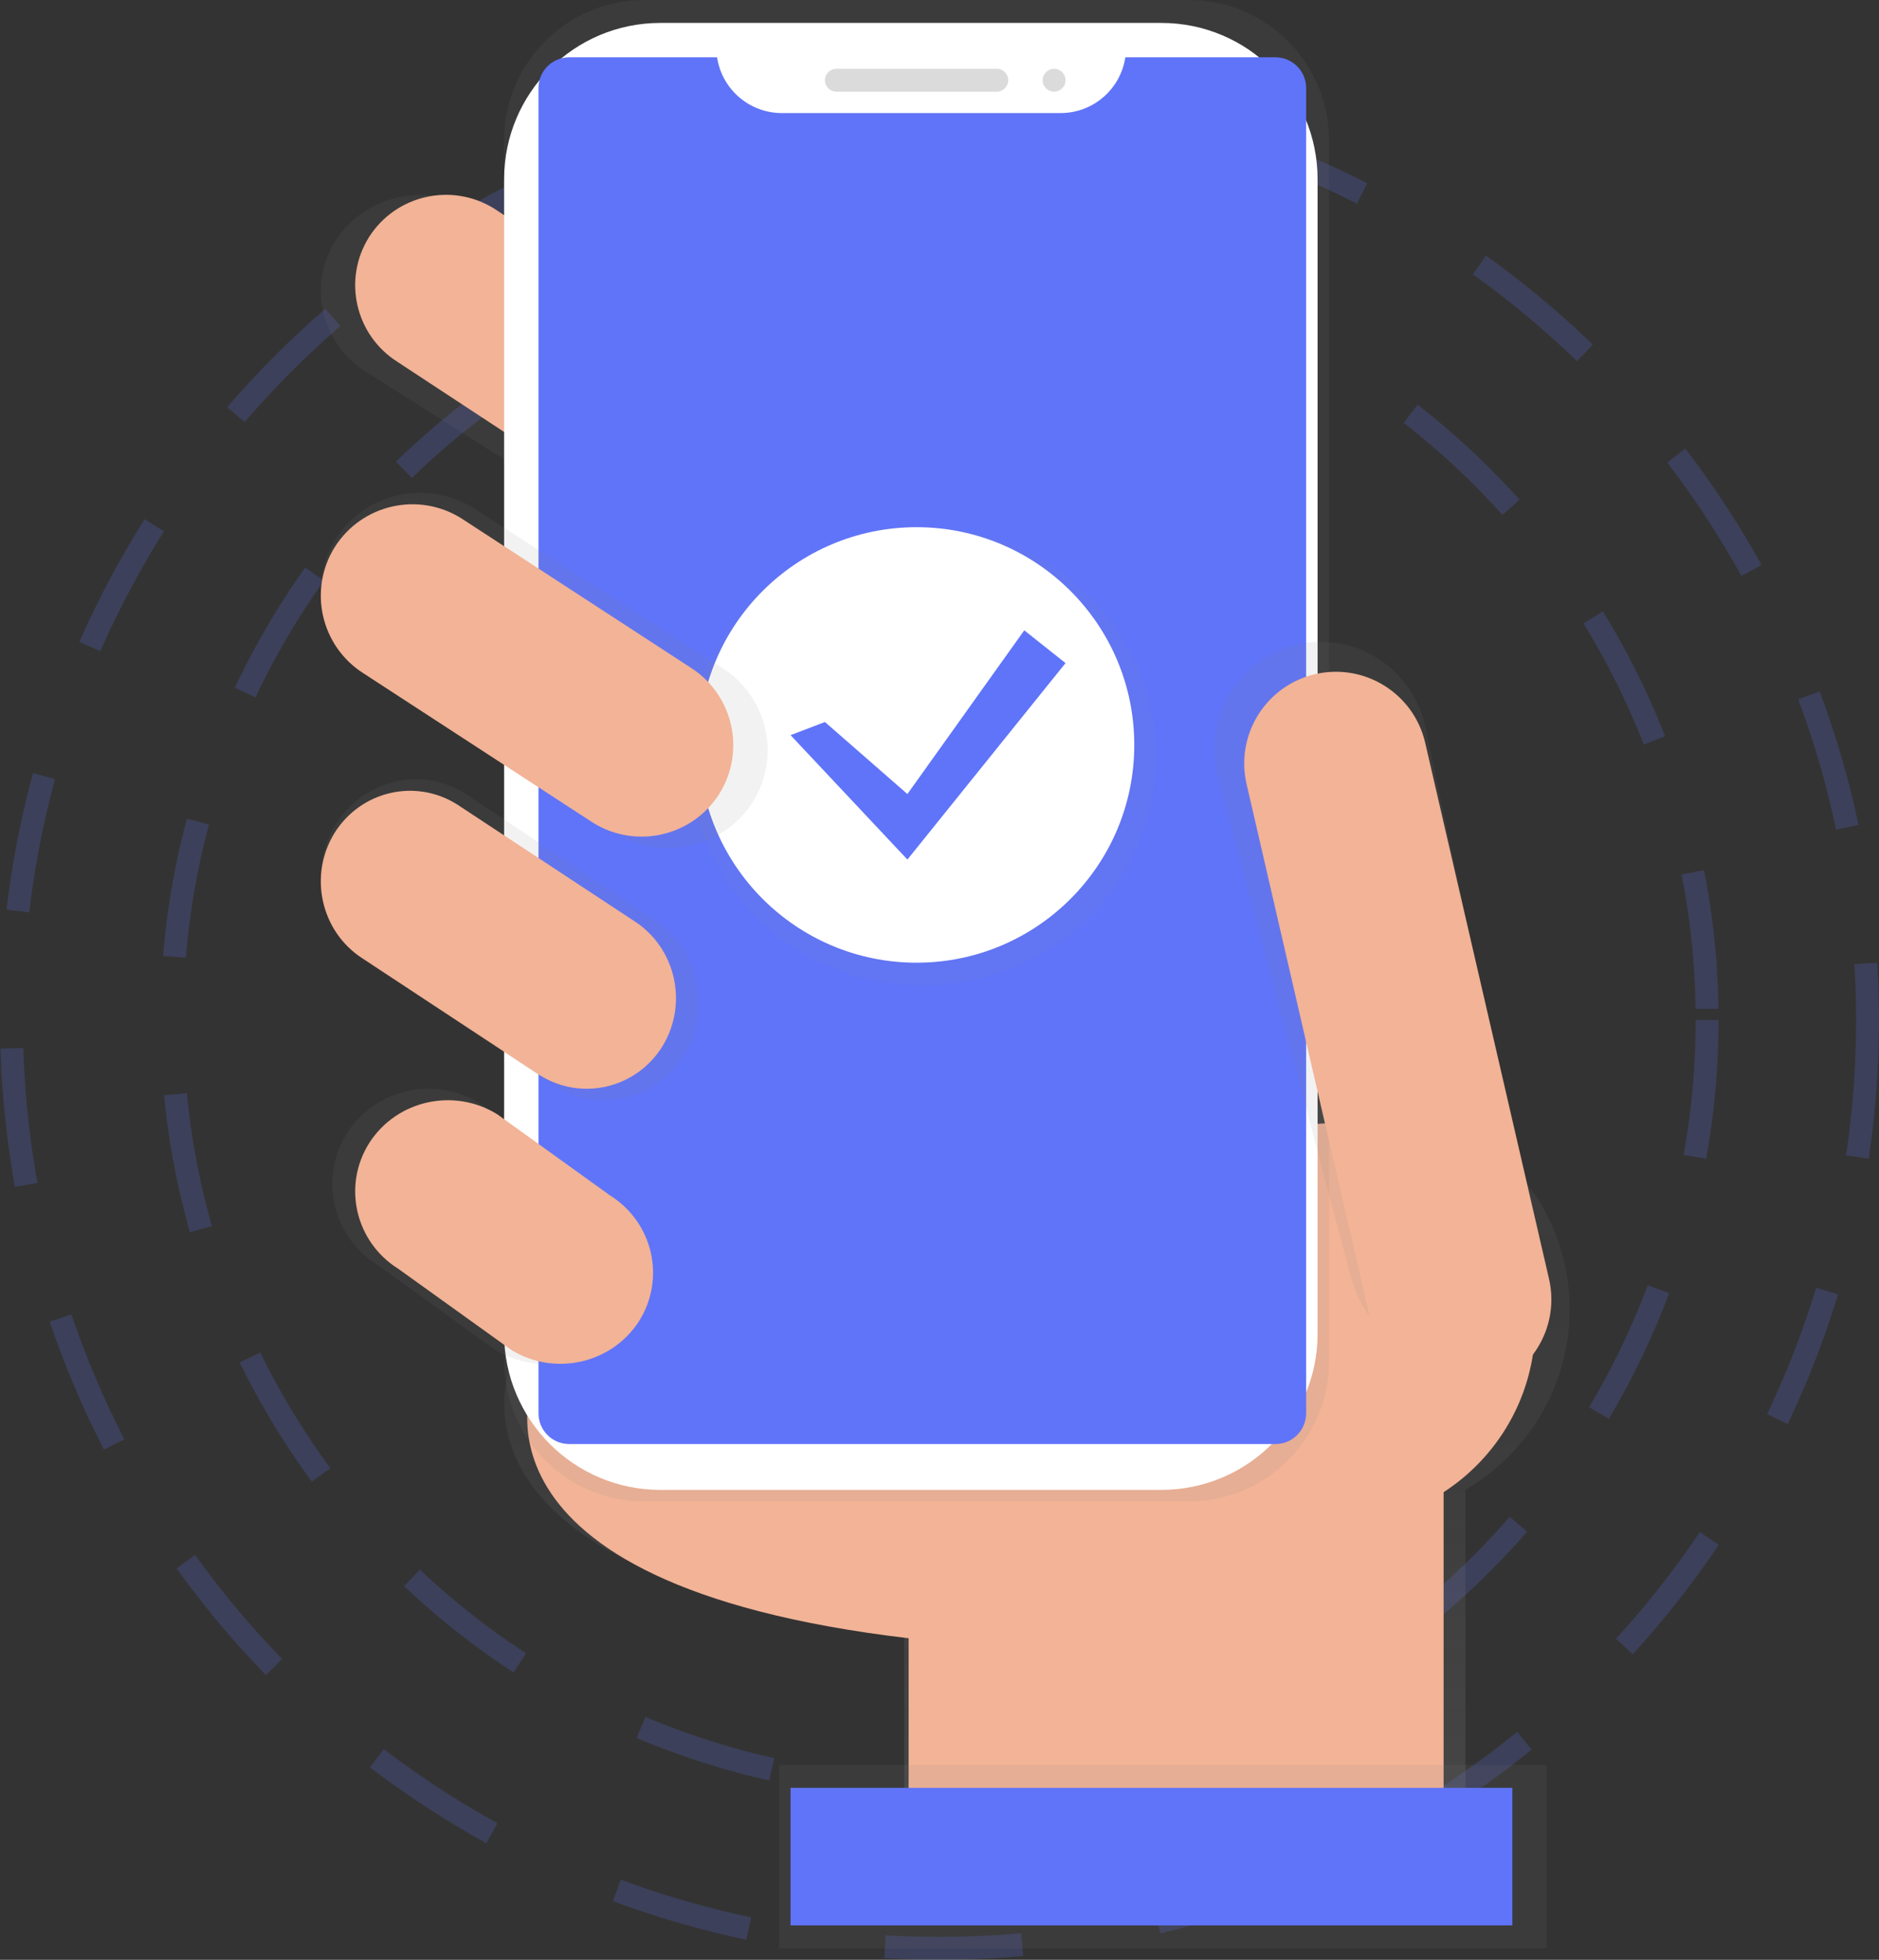 <svg width="164" height="171" viewBox="0 0 164 171" fill="none" xmlns="http://www.w3.org/2000/svg">
<rect x="0" y="0" width="164" height="171" fill="#333333" stroke="none"/>
<circle opacity="0.2" cx="82" cy="89" r="67" stroke="#6074F9" stroke-width="2" stroke-dasharray="12"/>
<circle opacity="0.2" cx="82" cy="89" r="81" stroke="#6074F9" stroke-width="2" stroke-dasharray="12"/>
<path d="M137 114.258C137.002 104.838 129.78 96.963 120.328 96.081C110.876 95.199 102.301 101.6 100.533 110.855L44 109.333L44.621 118.971C44.621 118.971 36.559 137.428 78.927 142.345V161H127.906V129.984C133.534 126.714 136.995 120.729 137 114.258Z" fill="url(#paint0_linear_0_2447)"/>
<path d="M46.6 120.325C46.6 120.325 38.915 138.181 79.305 142.945V161H126V113.184L46 111L46.6 120.325Z" fill="#F2B396"/>
<path d="M69.667 46.078C67.085 49.998 61.699 51.176 57.61 48.714L32.076 32.521C28.002 30.037 26.778 24.853 29.336 20.918C31.917 17.003 37.297 15.826 41.383 18.282L66.918 34.475C70.995 36.956 72.223 42.141 69.667 46.078Z" fill="url(#paint1_linear_0_2447)"/>
<path d="M68.786 44.317C66.445 47.998 61.562 49.104 57.855 46.793L34.695 31.577C31.002 29.244 29.892 24.377 32.211 20.683C34.552 17.002 39.436 15.896 43.142 18.207L66.297 33.414C69.998 35.746 71.11 40.62 68.786 44.317Z" fill="#F2B396"/>
<circle cx="116.5" cy="115.5" r="17.5" fill="#F2B396"/>
<path d="M44 12.25C44 5.485 49.484 0 56.25 0H103.75C110.515 0 116 5.485 116 12.25V118.75C116 125.515 110.515 131 103.75 131H56.25C49.484 131 44 125.515 44 118.75V12.25Z" fill="url(#paint2_linear_0_2447)"/>
<path d="M44 15.64C44 8.107 50.107 2 57.64 2H101.36C108.893 2 115 8.107 115 15.64V116.36C115 123.893 108.893 130 101.36 130H57.64C50.107 130 44 123.893 44 116.36V15.64Z" fill="white"/>
<path d="M98.22 5C97.798 7.792 95.404 9.858 92.583 9.866H68.222C65.401 9.857 63.008 7.791 62.587 5H49.68C48.97 4.999 48.288 5.281 47.785 5.784C47.282 6.287 47 6.968 47 7.679V123.318C46.999 124.029 47.281 124.711 47.784 125.214C48.286 125.717 48.967 126 49.678 126H111.32C112.03 126.001 112.712 125.719 113.215 125.216C113.718 124.713 114 124.032 114 123.321V7.682C114.001 6.971 113.719 6.289 113.216 5.786C112.714 5.283 112.033 5 111.322 5H98.22Z" fill="#6074F9"/>
<path d="M72 7C72 6.448 72.448 6 73 6H87C87.552 6 88 6.448 88 7C88 7.552 87.552 8 87 8H73C72.448 8 72 7.552 72 7Z" fill="#DBDBDB"/>
<circle cx="92" cy="7" r="1" fill="#DBDBDB"/>
<path d="M127.267 117.764C122.278 118.932 118.853 115.64 117.7 110.595L106.235 67.533C105.095 62.469 108.21 57.423 113.21 56.238C118.216 55.084 123.204 58.236 124.376 63.293L133.731 107.467C134.885 112.514 132.254 116.597 127.267 117.764Z" fill="url(#paint3_linear_0_2447)"/>
<path d="M108.802 68.417C107.808 64.112 110.491 59.816 114.796 58.821C119.101 57.827 123.397 60.51 124.392 64.815L135.198 111.583C136.192 115.888 133.509 120.184 129.204 121.179C124.899 122.173 120.603 119.49 119.608 115.185L108.802 68.417Z" fill="#F2B396"/>
<path d="M68 154H135V170H68V154Z" fill="url(#paint4_linear_0_2447)"/>
<path d="M69 156H132V168H69V156Z" fill="#6074F9"/>
<path d="M59.733 92.021C57.286 95.998 52.178 97.193 48.301 94.696L31.865 83.748C28.002 81.229 26.841 75.97 29.267 71.979C31.714 68.002 36.822 66.807 40.699 69.304L57.135 80.252C60.998 82.771 62.159 88.03 59.733 92.021Z" fill="url(#paint5_linear_0_2447)"/>
<path d="M54.718 115.121C52.239 118.997 47.064 120.163 43.137 117.729L32.916 110.348C29.003 107.893 27.826 102.768 30.283 98.879C32.762 95.002 37.937 93.837 41.864 96.271L52.085 103.654C55.997 106.109 57.173 111.232 54.718 115.121Z" fill="url(#paint6_linear_0_2447)"/>
<g opacity="0.5">
<ellipse cx="80.504" cy="65.998" rx="20.373" ry="19.987" fill="url(#paint7_linear_0_2447)"/>
</g>
<circle cx="80" cy="65" r="19" fill="white"/>
<path d="M79.199 69.284L89.398 55L93 57.858L79.199 75L69 64.144L72.001 62.999L79.199 69.284Z" fill="#6074F9"/>
<path d="M55.771 115.282C53.383 118.998 48.399 120.114 44.617 117.781L34.771 110.715C31.002 108.36 29.87 103.447 32.236 99.718C34.624 96.002 39.607 94.885 43.39 97.219L53.234 104.299C56.995 106.652 58.127 111.555 55.771 115.282Z" fill="#F2B396"/>
<path d="M57.81 91.306C55.511 94.998 50.712 96.108 47.071 93.789L31.631 83.622C28.002 81.282 26.912 76.4 29.19 72.694C31.489 69.002 36.288 67.892 39.929 70.211L55.37 80.378C58.998 82.718 60.088 87.6 57.81 91.306Z" fill="#F2B396"/>
<path d="M65.675 70.015C63.115 73.998 57.775 75.195 53.721 72.694L32.041 58.774C28.002 56.249 26.789 50.982 29.325 46.985C31.885 43.002 37.225 41.806 41.279 44.306L62.959 58.226C66.998 60.751 68.211 66.018 65.675 70.015Z" fill="url(#paint8_linear_0_2447)"/>
<path d="M62.778 69.272C60.415 72.998 55.486 74.118 51.744 71.778L31.73 58.755C28.002 56.394 26.882 51.467 29.223 47.728C31.585 44.002 36.515 42.883 40.257 45.222L60.268 58.245C63.997 60.605 65.118 65.532 62.778 69.272Z" fill="#F2B396"/>
<defs>
<linearGradient id="paint0_linear_0_2447" x1="137.009" y1="161.011" x2="137.009" y2="96.003" gradientUnits="userSpaceOnUse">
<stop stop-color="#808080" stop-opacity="0.25"/>
<stop offset="0.54" stop-color="#808080" stop-opacity="0.12"/>
<stop offset="1" stop-color="#808080" stop-opacity="0.1"/>
</linearGradient>
<linearGradient id="paint1_linear_0_2447" x1="22904.4" y1="9746.39" x2="22904.4" y2="4818.17" gradientUnits="userSpaceOnUse">
<stop stop-color="#808080" stop-opacity="0.25"/>
<stop offset="0.54" stop-color="#808080" stop-opacity="0.12"/>
<stop offset="1" stop-color="#808080" stop-opacity="0.1"/>
</linearGradient>
<linearGradient id="paint2_linear_0_2447" x1="63584" y1="85697.6" x2="63584" y2="9460.82" gradientUnits="userSpaceOnUse">
<stop stop-color="#808080" stop-opacity="0.25"/>
<stop offset="0.54" stop-color="#808080" stop-opacity="0.12"/>
<stop offset="1" stop-color="#808080" stop-opacity="0.1"/>
</linearGradient>
<linearGradient id="paint3_linear_0_2447" x1="25600.3" y1="37250.4" x2="25600.3" y2="20060.3" gradientUnits="userSpaceOnUse">
<stop stop-color="#808080" stop-opacity="0.25"/>
<stop offset="0.54" stop-color="#808080" stop-opacity="0.12"/>
<stop offset="1" stop-color="#808080" stop-opacity="0.1"/>
</linearGradient>
<linearGradient id="paint4_linear_0_2447" x1="48203.5" y1="13391.8" x2="48203.5" y2="12287.8" gradientUnits="userSpaceOnUse">
<stop stop-color="#808080" stop-opacity="0.25"/>
<stop offset="0.54" stop-color="#808080" stop-opacity="0.12"/>
<stop offset="1" stop-color="#808080" stop-opacity="0.1"/>
</linearGradient>
<linearGradient id="paint5_linear_0_2447" x1="16348.8" y1="14101.3" x2="16348.8" y2="10646.1" gradientUnits="userSpaceOnUse">
<stop stop-color="#808080" stop-opacity="0.25"/>
<stop offset="0.54" stop-color="#808080" stop-opacity="0.12"/>
<stop offset="1" stop-color="#808080" stop-opacity="0.1"/>
</linearGradient>
<linearGradient id="paint6_linear_0_2447" x1="13065.5" y1="14578.5" x2="13065.5" y2="11949.8" gradientUnits="userSpaceOnUse">
<stop stop-color="#808080" stop-opacity="0.25"/>
<stop offset="0.54" stop-color="#808080" stop-opacity="0.12"/>
<stop offset="1" stop-color="#808080" stop-opacity="0.1"/>
</linearGradient>
<linearGradient id="paint7_linear_0_2447" x1="18088.9" y1="15273.1" x2="18088.9" y2="8082.25" gradientUnits="userSpaceOnUse">
<stop stop-color="#808080" stop-opacity="0.25"/>
<stop offset="0.54" stop-color="#808080" stop-opacity="0.12"/>
<stop offset="1" stop-color="#808080" stop-opacity="0.1"/>
</linearGradient>
<linearGradient id="paint8_linear_0_2447" x1="19940" y1="12432.2" x2="19940" y2="8184.22" gradientUnits="userSpaceOnUse">
<stop stop-color="#808080" stop-opacity="0.25"/>
<stop offset="0.54" stop-color="#808080" stop-opacity="0.12"/>
<stop offset="1" stop-color="#808080" stop-opacity="0.1"/>
</linearGradient>
</defs>
</svg>
